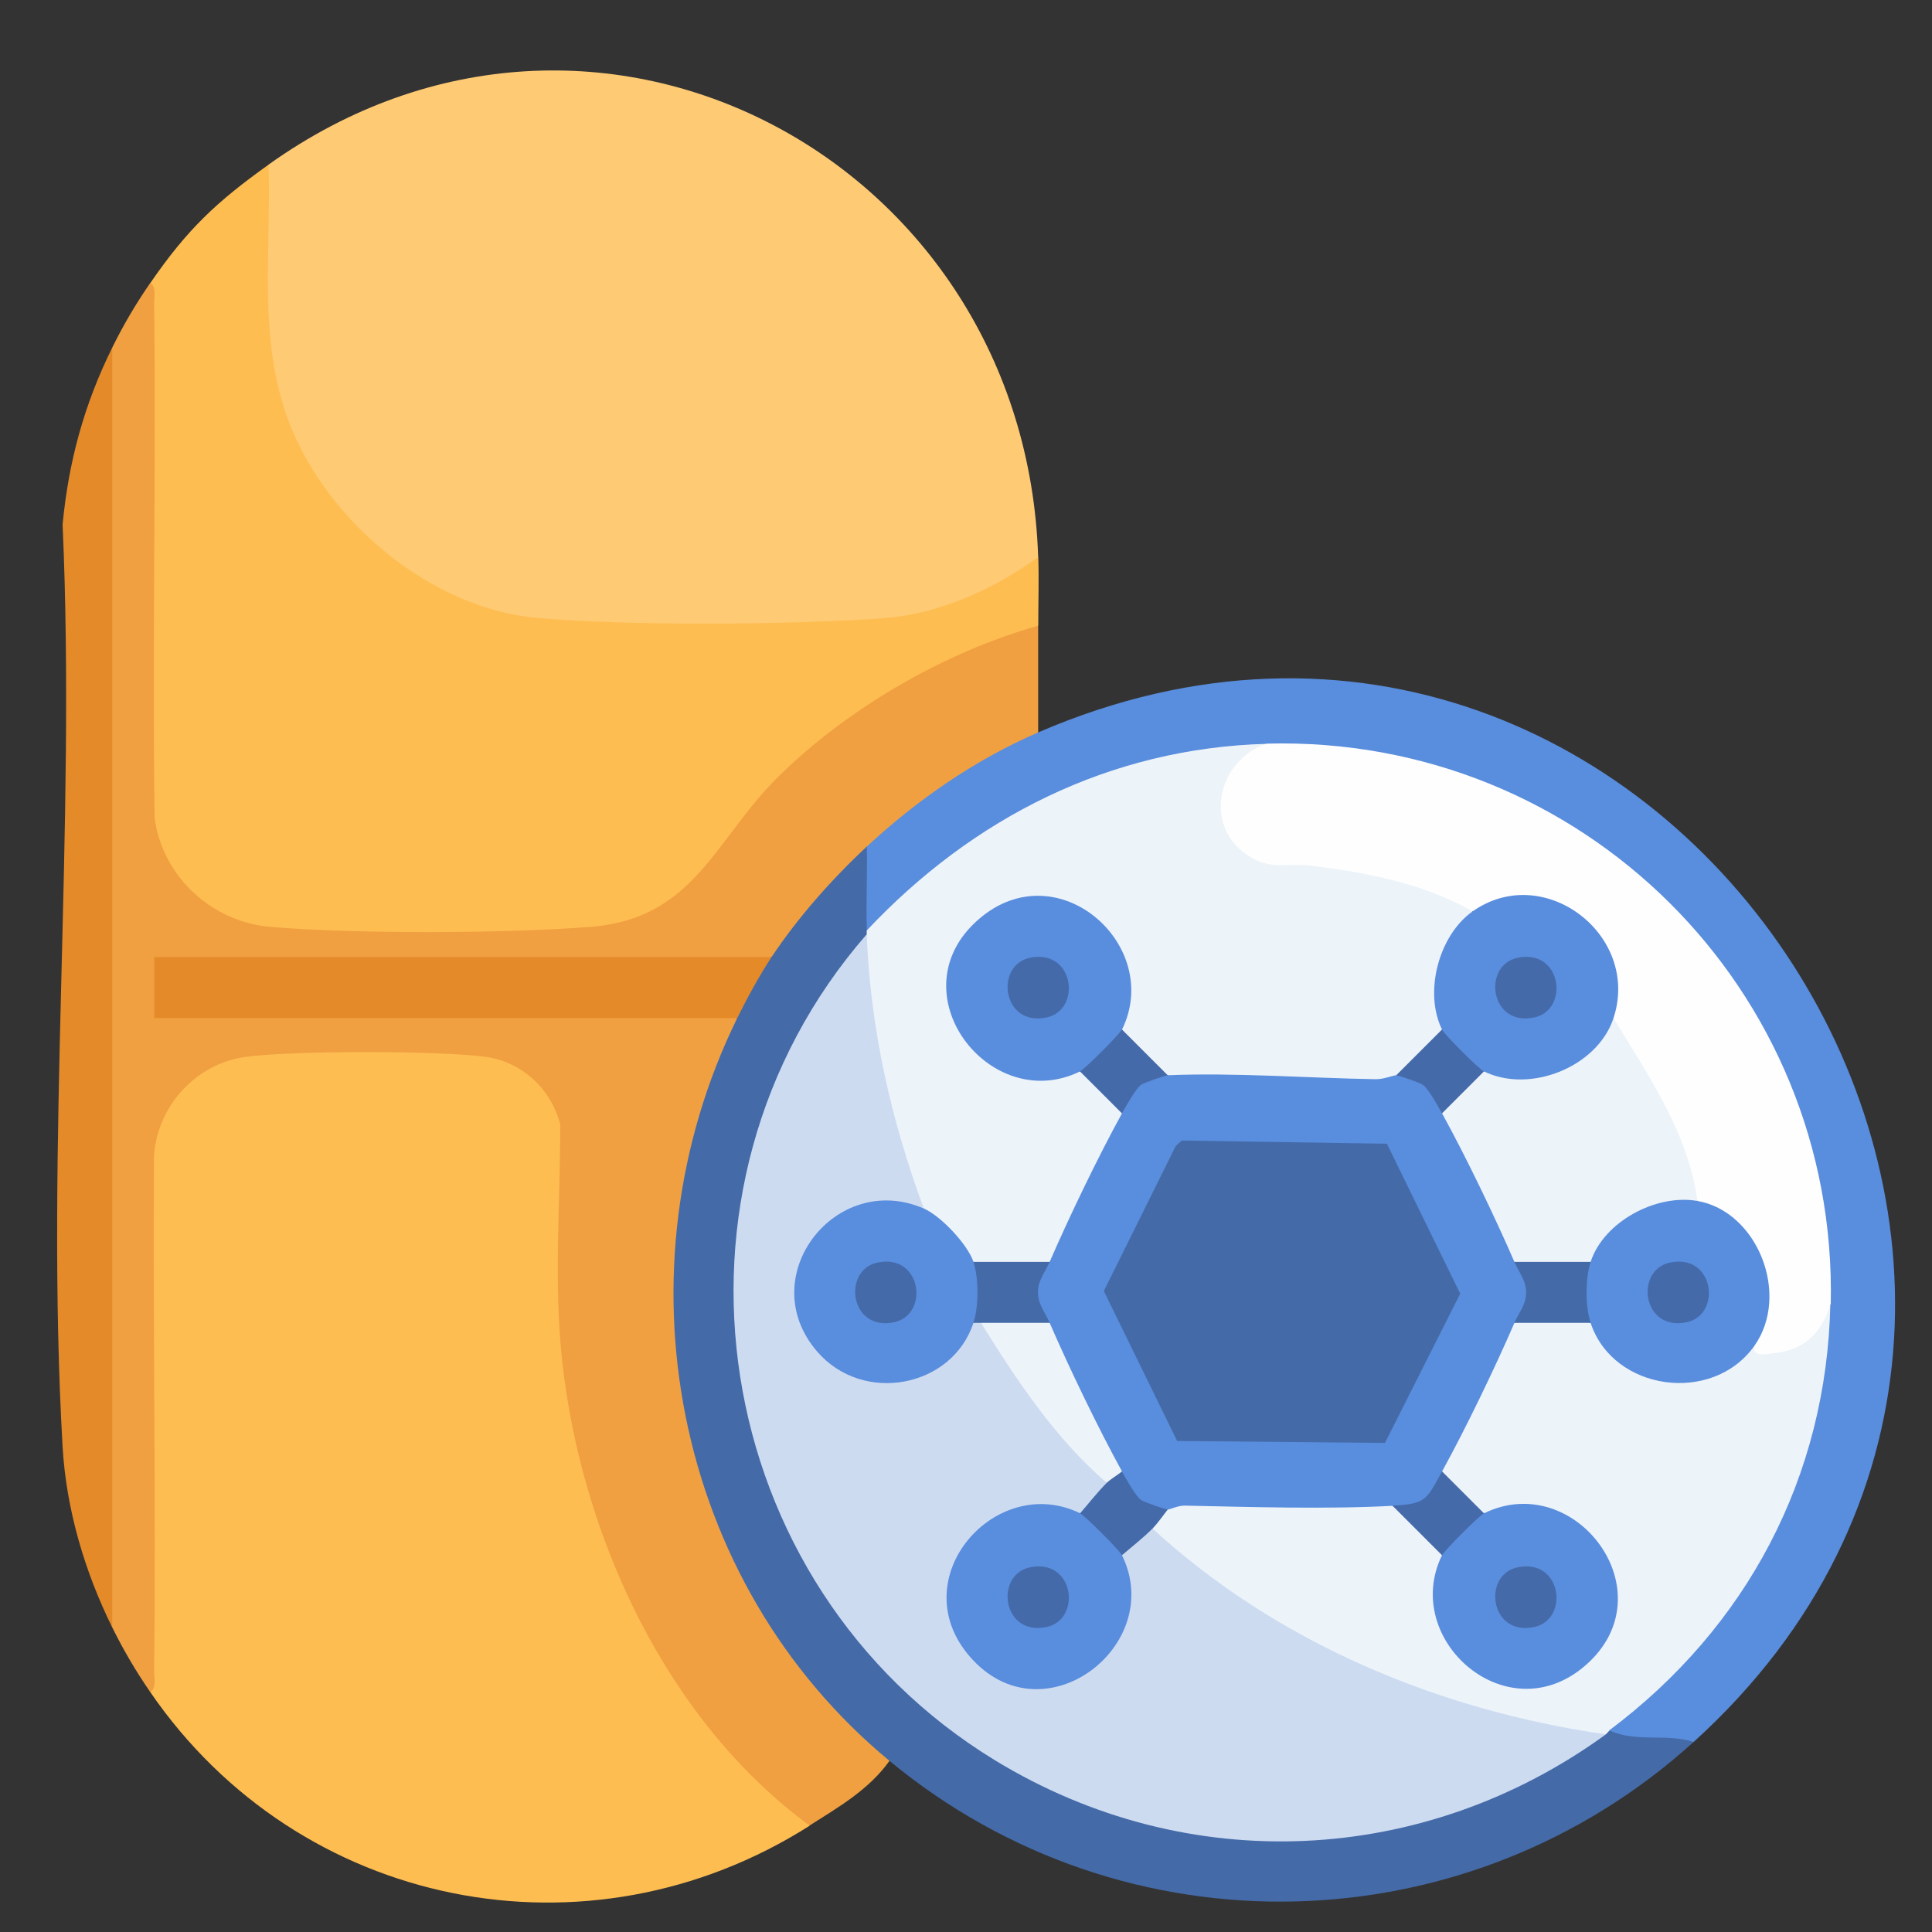 <?xml version="1.0" encoding="UTF-8"?>
<svg id="Layer_9" data-name="Layer 9" xmlns="http://www.w3.org/2000/svg" viewBox="0 0 200 200">
  <rect x="0" y="0" width="200" height="200" fill="#333333" stroke="none"/>
  <defs>
    <style>
      .cls-1 {
        fill: #feca74;
      }

      .cls-2 {
        fill: #cddbf1;
      }

      .cls-3 {
        fill: #598ddd;
      }

      .cls-4 {
        fill: #446aa8;
      }

      .cls-5 {
        fill: #446aa9;
      }

      .cls-6 {
        fill: #f0a041;
      }

      .cls-7 {
        fill: #e48a29;
      }

      .cls-8 {
        fill: #febd51;
      }

      .cls-9 {
        fill: #ecf3f9;
      }

      .cls-10 {
        fill: #456aa9;
      }

      .cls-11 {
        fill: #fefefe;
      }
    </style>
  </defs>
  <path class="cls-8" d="M83.81,189c-23,14.6-52.84,8.58-68.23-13.8l-.39-2.16c-.05-17.76-.08-35.53-.02-53.3.01-4.41,3.31-8.59,7.25-10.31,4.57-1.99,18.68-1.46,24.04-1.12,5.81.37,10.21,1.33,12.22,7.61l-.12,17.22c.28,20.36,8.32,41.17,24.37,54.19l.88,1.66Z"/>
  <path class="cls-1" d="M107.47,57.67l-.45,1.28c-7.39,5.59-15.3,5.95-24.12,6.25-5.99.21-12.03.23-18.03.04-9.77-.3-16.34-.55-24.47-6.69-13.97-10.57-14.09-24.09-13.36-40.25l.76-1.26c33.97-24.26,78.34-.43,79.67,40.62Z"/>
  <path class="cls-8" d="M27.8,17.04c.3,8.94-1.14,17.99,2.07,26.53,3.84,10.25,14.63,19.41,25.75,20.4,9.42.84,26.39.72,35.9.02,5.7-.42,11.4-3.01,15.96-6.33.08,2.35,0,4.74,0,7.1l-1.19,1.18c-13.24,4.19-24.69,12.51-32.35,23.81-4.15,4.65-6.85,6.36-13.23,7.01-9.45.97-21.76.9-31.24.08-6.47-.56-14.19-4.84-14.24-12.15-.12-17.75-.09-35.51-.04-53.26l.39-2.16c3.83-5.56,6.83-8.37,12.23-12.23Z"/>
  <path class="cls-6" d="M107.47,64.77c0,3.68,0,7.37,0,11.04l-1.22,1.42c-5.37,2.54-10.3,5.93-14.74,9.86l-1.78.55c-1.16,2.25-2.8,4.32-4.9,6.22-1.42,2.2-3.08,3.94-4.96,5.21l-1.08.79H16.46l-.49-.79.79.45c.23,1.3.36,5.3-.79,5.86l.27-.79h59.58l.48.79-.07,1.98c-11.34,24.7-5.62,55.11,14.97,73.14l.88,1.78c-2.12,2.98-5.27,4.79-8.28,6.7-14.82-10.88-23.58-29.9-25.59-47.97-.91-8.19-.2-16.41-.22-24.62-.91-3.59-3.91-6.44-7.62-6.97-4.71-.68-20.32-.68-25.04,0-5.14.74-9.11,5.19-9.39,10.33-.12,17.75.21,35.51.02,53.26,0,.67.25,1.75-.4,2.16-1.51-2.19-2.76-4.32-3.94-6.7l-.79-3.55V39.53l.79-3.55c1.18-2.39,2.44-4.52,3.94-6.7.65.41.39,1.5.4,2.16.19,17.73-.19,35.48.04,53.21.8,6.06,5.9,10.77,11.97,11.3,8.63.74,24.48.69,33.16,0,10.72-.85,12.81-8.94,19.3-15.41,7.17-7.14,17.32-13.03,27.03-15.76Z"/>
  <path class="cls-3" d="M175.31,180.33c-2.53.77-5.78.36-8.39-.22l-.29-.96.91-1.7c12.12-9.51,19.84-23.58,21-38.98l.97-3.5-.78-1.6c.06-30.51-25.5-55.83-55.99-55.6l-1.61-.77-2.64.83c-14.15,1.21-27.1,7.62-36.98,17.77l-1.79.73c-1.31-2.44-1.15-6.16,0-8.68,5.19-4.82,11.21-9,17.75-11.83,65.35-28.25,120.15,57.13,67.84,104.52Z"/>
  <path class="cls-4" d="M89.73,96.32c.35.07.34.21,0,.39l-.51,1.83c-39.3,50.62,20.8,116.82,75.07,81.41l1.96-.41c-.11-.37.02-.5.39-.39,2.7,1.25,5.96.27,8.68,1.18-23.39,21.19-58.78,22.17-83.22,1.97-22.47-18.57-28.58-50.86-15.78-76.91-.55-1.9,1.63-5.61,3.55-6.31,2.71-4.09,6.28-8.11,9.86-11.44.06,2.88-.08,5.79,0,8.68Z"/>
  <path class="cls-7" d="M11.63,168.49c-2.86-5.78-4.77-12.23-5.15-18.71-1.8-31.19,1.4-64.11,0-95.48.62-6.55,2.24-12.45,5.14-18.32v132.52Z"/>
  <path class="cls-7" d="M79.87,99.08c-1.22,1.84-2.57,4.31-3.55,6.31H15.97v-6.31h63.89Z"/>
  <path class="cls-9" d="M131.14,76.99l-.22.92c-5.02,2.2-5.14,9.28.46,10.76,4.29-.22,19.02,2.08,20.72,4.89.15.24.25.51.33.78l.03.97c-2.82,2.53-3.96,6.82-2.69,10.42l-.49.84c.9.77-3.2,4.55-3.62,4.71l-1.11.02c.23,1.09-1.25,1.2-2.14,1.2-6.34,0-13.33-.12-19.63-.47-.69-.04-1.31-.39-1.9-.73-1.71-.04-4.98-3.1-4.73-4.73l-.47-.87c3.13-7.92-6.25-15.82-13.32-10.38-8.38,6.45-.64,18.52,8.58,15.12l.87.47c1.35-.49,4.69,2.96,4.34,4.34l.18,1.32c-2.34,4.38-4.5,8.86-6.52,13.4l-1.15.67c-.45,1.2-7.22.92-7.63.53-.13-.13-.21-.32-.26-.53-1.01-.44-1.89-1.28-2.63-2.53-1.25-.9-2.08-1.89-2.5-2.99-.31-.26-.61-.53-.87-.84-2.33-2.8-4.68-15.66-5.19-19.92-.67-2.72-.62-5.27.14-7.64,0-.13,0-.26,0-.39,10.97-11.68,25.17-18.89,41.41-19.33Z"/>
  <path class="cls-9" d="M166.63,179.14c-.15.11-.26.29-.39.39-.37.14-.75.27-1.14.35-3.27.66-14.06-2.85-17.79-4.18-9.37-3.34-19.56-8.71-26.92-15.45-.26-.24-.45-.57-.64-.91s-.33-.73-.45-1.11c-.71-1,.47-2.23,1.58-1.97-.21-1.04.86-1.19,1.73-1.2,6.5-.08,13.12.01,19.63.1.32,0,.63.11.96.22s.65.29.96.48c1.7.35,4.22,2.75,5.29,4.18l-.16.95.47.87c-3.13,7.9,6.27,15.81,13.32,10.38,8.38-6.45.65-18.55-8.58-15.12l-.88-.47c-1.35.49-4.68-2.96-4.34-4.34l-.18-1.32c2.34-4.38,4.5-8.86,6.52-13.4l1.15-.67c1.03-.99,5.87-1.09,7.32-.79l.56.79.96.33c2.57,5.83,10.87,6.88,14.97,2.08l1.02-.04c3,.46,5.97-.94,6.93-4l.95-.34c-.38,17.97-8.67,33.52-22.88,44.17Z"/>
  <path class="cls-11" d="M189.51,134.97c-.99,3.09-2.76,4.85-6.11,5.14-.64.06-2.07.39-1.78-.8l-.34-.92c2.71-4.79.16-11.62-5.18-13.18l-.39-.89-.96-1c-1.55-5.92-4.15-11.44-7.81-16.56l.09-1.38-.58-.81c1.88-7.41-6.42-13.91-13.06-9.91l-.94-.32c-5.15-2.9-10.95-4.01-16.77-4.73-2.56-.32-4.22.57-6.7-1.19-4.5-3.18-2.78-9.84,2.17-11.44,32.55-.86,59.07,25.41,58.37,57.98Z"/>
  <path class="cls-2" d="M95.64,125.11l-.87.5c-19.24-3.23-12.11,25.86,3.68,13.86.64-1.27,1.41-2.12,2.32-2.53.31-1.03.43-1.03.79,0l1.47.86c3.17,5.06,6.58,10.03,10.96,14.12l.59,1.58c.41,1.24-1.46,3.45-2.76,3.16l-.87.47c-7.9-3.13-15.81,6.27-10.38,13.32,6.45,8.37,18.52.64,15.11-8.58l.47-.87c-.3-1.3,1.91-3.17,3.16-2.76,12.9,11.83,29.65,18.82,46.93,21.3-18.8,13.66-43.28,14.85-63.23,2.69-29.71-18.12-36.21-59.21-13.29-85.51.38,9.76,2.53,19.27,5.92,28.4Z"/>
  <path class="cls-3" d="M144.55,111.31c2.08-1.47,5.76,1.93,4.73,3.94l1.21.57c2.36,4.41,4.54,8.94,6.57,13.51l-.29,1.31c2.67.77,2.7,5.54,0,6.31-2.02,4.67-5.05,10.94-7.49,15.38,1.05,2.37-2.83,5.41-5.13,3.55-6.82.37-14.63.12-21.52-.02-.71-.01-1.54.42-1.75.41-1.85,1.61-5.87-2-4.73-3.94l-1.21-.57c-2.36-4.41-4.54-8.94-6.57-13.51l.29-1.31c-2.67-.77-2.7-5.54,0-6.31,2.02-4.66,5.05-10.95,7.49-15.38-.98-2.07,2.63-5.38,4.73-3.94,6.82-.29,14.55.29,21.52.41.86.01,1.87-.42,2.15-.41Z"/>
  <path class="cls-3" d="M116.15,106.57l.4.79c-.47.9-3.75,4.44-4.74,3.55-9.37,4.6-19.22-8.24-10.46-15.78,8.13-7.01,19.08,2.73,14.8,11.45Z"/>
  <path class="cls-3" d="M167.03,105.39c.78,3.75-4.82,6.59-8.07,7.04-1.57.22-5.19.37-5.34-1.51l-.79.4c-.9-.47-4.44-3.75-3.55-4.74-1.9-3.86-.35-9.75,3.16-12.23,7.37-5.21,17.41,2.44,14.59,11.04Z"/>
  <path class="cls-3" d="M95.64,125.11c1.75.76,4.53,3.71,5.13,5.52,1.75.29,1.75,6.02,0,6.31-2.19,6.7-11.42,8.49-16.18,2.97-6.67-7.74,1.93-18.78,11.05-14.8Z"/>
  <path class="cls-4" d="M108.66,130.63c-.42.97-1.16,1.85-1.21,2.97-.06,1.37.71,2.19,1.21,3.34-2.35.78-4.74.78-7.1,0h-.79c.56-1.71.56-4.6,0-6.31h7.89Z"/>
  <path class="cls-10" d="M153.62,110.91c.5,1.33-2.97,4.72-4.34,4.34-.39-.7-1.44-2.58-1.98-2.95-.31-.22-2.52-.98-2.76-.99l4.73-4.73c.26.52,3.82,4.08,4.34,4.34Z"/>
  <path class="cls-10" d="M120.88,111.31c-.24.01-2.45.77-2.76.99-.53.37-1.59,2.25-1.98,2.95l-4.34-4.34c.52-.26,4.08-3.82,4.34-4.34l4.73,4.73Z"/>
  <path class="cls-3" d="M175.7,124.32c6.25,1.08,9.65,9.71,5.92,14.99-4.34,6.13-14.65,4.68-16.96-2.37-1.75-.29-1.75-6.02,0-6.31-1.29-1.92,2.35-4.73,4.06-5.69,1.68-.94,5.97-2.59,6.99-.62Z"/>
  <path class="cls-3" d="M149.28,161l-.4-.79c.47-.9,3.75-4.44,4.74-3.55,9.44-4.64,19.19,8.26,10.46,15.78-8.11,6.98-19.08-2.73-14.8-11.45Z"/>
  <path class="cls-4" d="M164.66,130.63c-.56,1.71-.56,4.6,0,6.31h-7.89c.42-.97,1.16-1.85,1.21-2.97.06-1.37-.71-2.19-1.21-3.34l.45-.79h6.87l.56.79Z"/>
  <path class="cls-10" d="M153.62,156.66c-.52.26-4.08,3.82-4.34,4.34l-5.13-5.13c3.46-.19,3.49-.57,5.13-3.55l4.34,4.34Z"/>
  <path class="cls-5" d="M120.88,156.27c-.48.61-1.05,1.44-1.58,1.97-.9.92-2.16,1.9-3.16,2.76-.26.16-.63.35-.83.2-1.05-.81-3.72-3.39-3.51-4.53.86-.99,1.85-2.25,2.76-3.16-.57-1.09.52-1.75,1.58-1.18.39.7,1.44,2.58,1.98,2.95.31.22,2.52.98,2.76.99Z"/>
  <path class="cls-9" d="M175.7,124.32c-4.25-.74-9.67,2.13-11.04,6.31h-7.89c-2.02-4.66-5.05-10.95-7.49-15.38l4.34-4.34c4.77,2.34,11.76-.47,13.41-5.52,3.58,5.95,7.74,11.84,8.68,18.93Z"/>
  <path class="cls-3" d="M111.81,156.66c.52.26,4.08,3.82,4.34,4.34,4.6,9.37-8.24,19.22-15.78,10.46-6.98-8.11,2.73-19.08,11.45-14.8Z"/>
  <path class="cls-9" d="M108.66,136.94c2.02,4.66,5.05,10.95,7.49,15.38-.47.38-1.16.78-1.58,1.18-5.35-4.6-9.31-10.61-13.02-16.56h7.1Z"/>
  <polygon class="cls-4" points="122.33 118.07 143.57 118.4 151.16 133.92 143.37 149.37 121.86 149.17 114.27 133.65 121.71 118.64 122.33 118.07"/>
  <path class="cls-5" d="M106.58,99.16c4.62-1.01,5.42,5.36,1.79,6.16-4.62,1.01-5.42-5.36-1.79-6.16Z"/>
  <path class="cls-5" d="M157.06,99.16c4.62-1.01,5.42,5.36,1.79,6.16-4.62,1.01-5.42-5.36-1.79-6.16Z"/>
  <path class="cls-5" d="M90.8,130.71c4.62-1.01,5.42,5.36,1.79,6.16-4.62,1.01-5.42-5.36-1.79-6.16Z"/>
  <path class="cls-5" d="M172.84,130.71c4.62-1.01,5.42,5.36,1.79,6.16-4.62,1.01-5.42-5.36-1.79-6.16Z"/>
  <path class="cls-5" d="M157.06,162.26c4.62-1.01,5.42,5.36,1.79,6.16-4.62,1.01-5.42-5.36-1.79-6.16Z"/>
  <path class="cls-5" d="M106.58,162.26c4.62-1.01,5.42,5.36,1.79,6.16-4.62,1.01-5.42-5.36-1.79-6.16Z"/>
</svg>